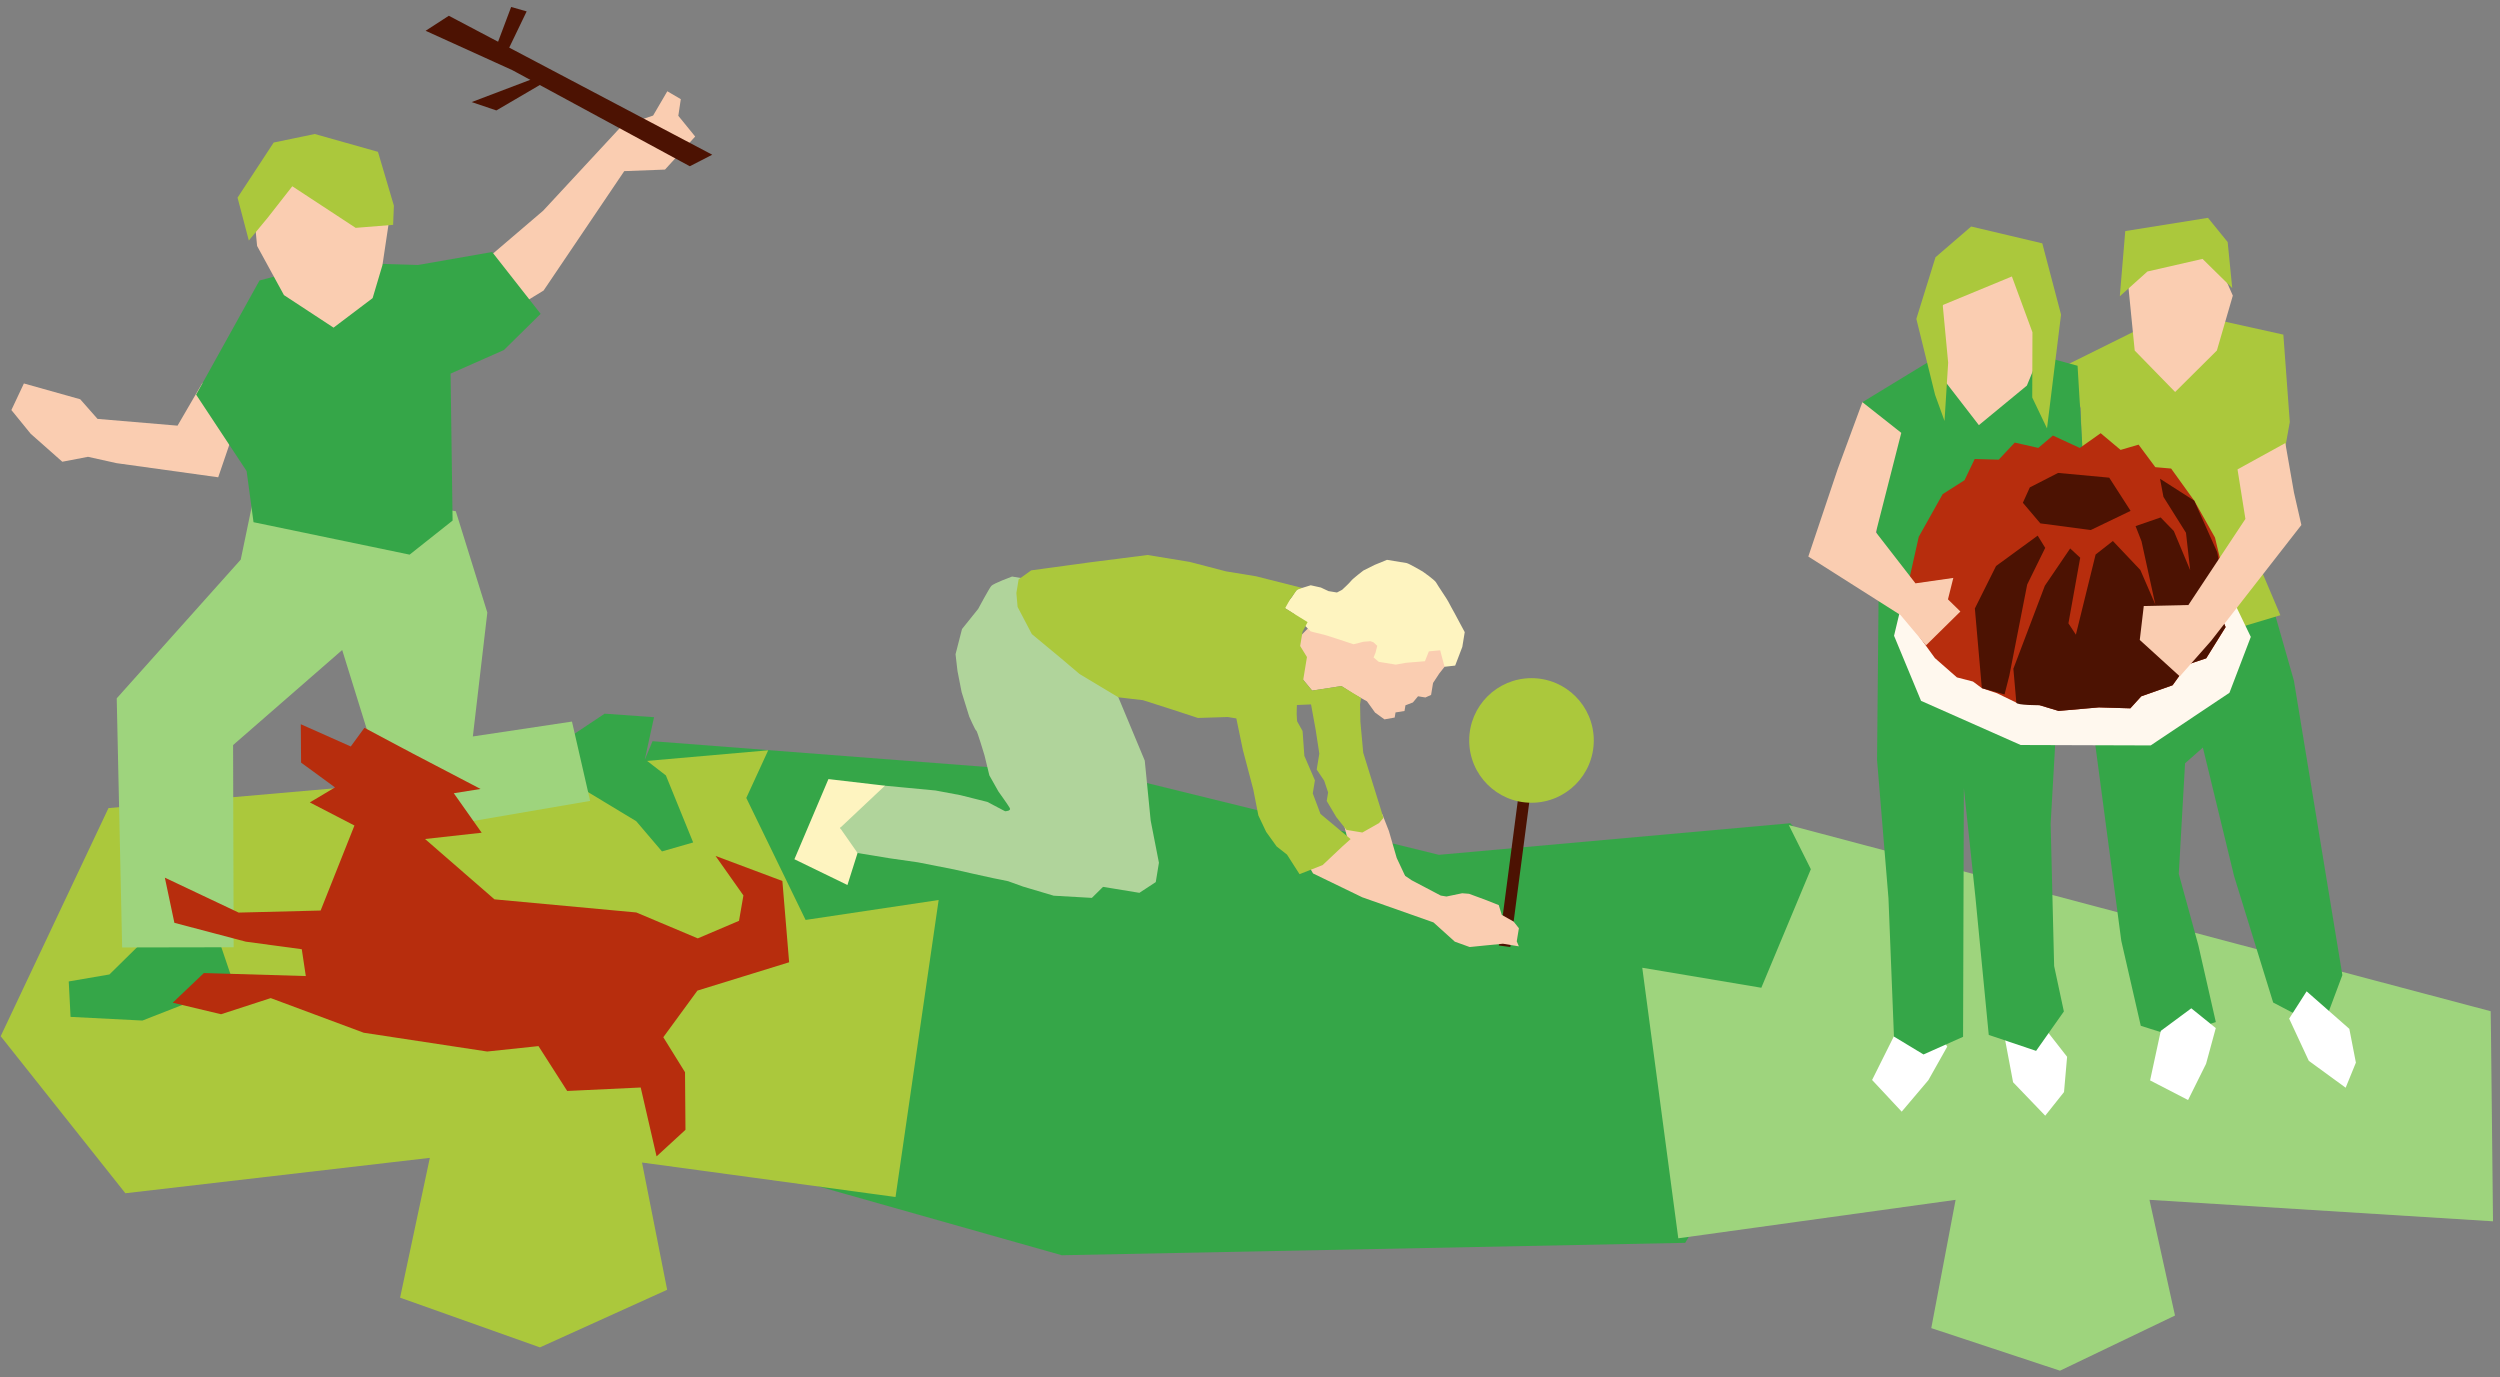 <?xml version="1.0" encoding="utf-8"?>
<!-- Generator: Adobe Illustrator 17.0.0, SVG Export Plug-In . SVG Version: 6.00 Build 0)  -->
<!DOCTYPE svg PUBLIC "-//W3C//DTD SVG 1.1//EN" "http://www.w3.org/Graphics/SVG/1.1/DTD/svg11.dtd">
<svg version="1.1" xmlns="http://www.w3.org/2000/svg" xmlns:xlink="http://www.w3.org/1999/xlink" x="0px" y="0px" width="466px"
	 height="256.667px" viewBox="0 0 466 256.667" enable-background="new 0 0 466 256.667" xml:space="preserve">
<rect x="0" y="0" width="466" height="256.667" fill="#808080" stroke="none"/>
<g id="Vrstva_1">
	<polygon fill="#35A648" points="121.633,138.158 209.73,144.958 268.203,159.339 333.713,153.447 349.713,171.447 314.125,231.664 
		197.925,233.978 93.799,204.519 	"/>
	
		<rect x="281.932" y="139.899" transform="matrix(-0.992 -0.13 0.13 -0.992 543.01 351.952)" fill="#4C1202" width="2.155" height="36.654"/>
	<path fill="#B0D49B" d="M198.494,110.497l4.432,8.126l5.536,11.355l4.92,11.798l1.104,11.173l1.538,7.869l-0.59,3.604l-3.05,2.001
		l-5.298-0.87l-1.483-0.242l-2.078,2.053l-7.115-0.406l-5.708-1.698l-2.772-0.999c0,0-2.209-0.472-2.739-0.559
		c-0.53-0.087-7.349-1.64-7.349-1.64l-6.748-1.326c0,0-4.784-0.676-5.209-0.746c-0.424-0.069-6.038-0.99-6.038-0.99l-2.457-1.6
		l-0.804-3.072l1.054-2.438l3.311-2.939l1.988-2.175l2.013-0.323l9.431,0.895l4.643,0.871l5.017,1.258l3.307,1.739
		c0,0,1.2-0.02,0.863-0.62c-0.338-0.6-2.109-3.067-2.109-3.067l-1.687-2.997l-0.908-3.741c0,0-1.407-4.692-1.529-4.602
		c-0.124,0.088-1.313-2.611-1.313-2.611l-1.426-4.585l-0.769-3.936l-0.36-3.106l1.206-4.699l3.009-3.75c0,0,2.039-3.799,2.443-4.278
		c0.403-0.479,3.88-1.758,3.88-1.758l6.463,1.061L198.494,110.497z"/>
	<path fill="#FACDB1" d="M269.116,120.453l1.078,0.721l0.286,1.569l-2.198,2.796l-1.161,1.768l-0.366,2.225l-1.058,0.479
		l-1.377-0.225l-0.951,1.15l-1.393,0.533l-0.175,1.06l-1.676,0.269l-0.156,0.953l-1.906,0.341l-1.751-1.267l-1.505-2.096
		l-2.494-1.389l-2.262-1.459l-5.473,0.842l-3.629-4.403l0.042-4.237c0,0,3.84-4.158,4.174-4.213
		c0.335-0.054,9.545-1.807,10.182-1.703c0.636,0.105,9.22,2.819,9.22,2.819L269.116,120.453z"/>
	<polygon fill="#FACDB1" points="251.198,156.034 263.152,164.09 268.56,166.936 269.621,167.11 272.55,166.502 273.837,166.604 
		277.019,167.779 279.368,168.71 279.938,170.543 282.13,171.775 283.122,173.026 282.913,174.296 282.722,175.462 283.114,176.396 
		280.145,175.91 276.828,176.236 273.95,176.527 271.178,175.526 267.196,171.935 253.926,167.254 244.754,162.812 242.803,159.446 
			"/>
	<path fill="#FEF4C0" d="M268.446,121.214l0.82,3.072l1.977-0.22l1.332-3.481l0.451-2.754l-1.915-3.579c0,0-1.009-1.799-1.17-2.152
		c-0.16-0.351-2.002-3.048-2.251-3.525c-0.249-0.476-2.494-2.041-2.494-2.041s-2.58-1.51-3.005-1.581
		c-0.424-0.07-3.657-0.6-3.657-0.6l-2.275,0.933l-2.132,1.065c0,0-1.99,1.523-2.272,1.912c-0.281,0.39-1.691,1.681-1.691,1.681
		l-0.953,0.497l-1.589-0.261l-1.413-0.667l-1.89-0.42l-1.606,0.499c0,0-0.848-0.141-1.472,1.009
		c-0.623,1.149-2.049,2.548-2.049,2.548l2.068,1.319l0.532,0.739l2.529,2.484c0,0,2.19,0.576,2.508,0.628
		c0.32,0.053,5.479,1.77,5.479,1.77l1.817-0.463l1.324-0.109l0.565,0.201l0.707,0.661l-0.314,1.254l-0.368,0.918l0.957,0.81
		l0.952,0.157l2.226,0.365l1.906-0.34l3.529-0.291l0.736-1.839L268.446,121.214z"/>
	<polygon fill="#FACDB1" points="257.679,151.809 258.892,154.903 260.35,159.93 261.907,163.251 260.77,165.332 255.126,160.596 
		251.291,156.816 249.711,150.502 	"/>
	<path fill="#ABC83C" d="M250.981,154.693l2.968,0.487l3.119-1.773l0.81-0.956l-3.774-12.153l-0.525-5.745l-0.062-3.276l0.192-1.16
		l-3.66-2.238l-5.469,0.843l-1.659-2.012l0.434-2.651l0.261-1.587l-1.265-2.059l0.435-2.648l0.95-1.802l-4.189-2.588l0.919-1.649
		l1.283-1.78l0.963-0.354l-8.567-2.168l-5.616-0.921l-6.783-1.766l-7.841-1.286l-11.004,1.404l-10.684,1.457l-2.345,1.683
		l-0.418,2.544l0.227,2.595l2.652,5.059l5.556,4.611l3.343,2.834l7.231,4.341l4.592,0.538l5.583,1.785l4.646,1.524l5.579-0.173
		l1.589,0.26l1.215,5.858l1.944,7.392l0.947,4.836l1.456,3.068l1.95,2.713l1.927,1.513l2.34,3.65l4.303-1.689l3.733-3.521
		l1.485-1.326l-5.614-4.686l-1.439-3.826l0.399-2.436l-1.968-4.568l-0.332-4.625l-1.009-1.798c0,0-0.09-0.775-0.092-1.43
		c-0.001-0.653,0.047-1.624,0.047-1.624l2.631-0.111l0.861,4.711l0.682,4.465l-0.487,2.966l1.399,2.081l0.729,2.186l-0.26,1.59
		l1.79,3.013L250.981,154.693z"/>
	<circle fill="#ABC83C" cx="285.47" cy="138.02" r="11.611"/>
	<polyline fill="#FEF4C0" points="164.953,146.453 163.005,146.225 154.421,145.221 148.077,160.163 157.963,164.967 159.849,159 
		156.588,154.329 	"/>
	<polygon fill="none" points="164.298,89.59 204.885,84.843 199.403,93.72 221.118,103.357 242.534,92.67 239.318,84.75 
		287.092,89.025 282.074,124.465 304.69,129.008 314.542,150.021 306.589,173.371 283.288,168.736 289.84,219.254 240.561,225.374 
		244.391,203.744 223.09,194.101 200.832,203.971 205.719,225.887 166.266,223.149 165.357,217.769 170.022,168.331 
		148.093,172.388 137.821,150.966 147.451,128.836 169.502,133.074 	"/>
	<g>
		<defs>
			<polygon id="SVGID_1_" points="208.019,28.126 175.371,129.142 150.24,124.527 139.11,148.737 150.162,171.475 174.963,167.759 
				166.927,223.121 119.67,216.694 124.358,240.416 100.646,251.152 74.577,241.886 80.122,215.823 23.369,222.421 0.128,193.149 
				21.098,148.773 -4.414,111.226 -0.445,53.367 47.255,8.627 102.099,-4.163 164.255,8.65 			"/>
		</defs>
		<clipPath id="SVGID_2_">
			<use xlink:href="#SVGID_1_"  overflow="visible"/>
		</clipPath>
		<polygon clip-path="url(#SVGID_2_)" fill="#ABC83C" points="155.028,138.818 -39.446,155.856 9.857,227.738 110.046,288.145 
			260.072,192.695 		"/>
		<g clip-path="url(#SVGID_2_)">
			<g>
				<polygon fill="#35A648" points="106.581,145.818 118.595,153.074 123.391,158.704 129.206,157.033 124.123,144.541 
					120.204,141.514 121.914,133.689 112.703,133.027 106.55,137.132 				"/>
				<polygon fill="#FACDB1" points="37.744,71.343 43.607,80.379 40.673,88.966 21.753,86.337 16.405,85.149 11.614,86.069 
					5.724,80.859 2.122,76.431 4.455,71.476 14.955,74.424 18.18,78.083 33.093,79.343 				"/>
				<polygon fill="#35A648" points="28.227,173.926 20.398,181.638 12.813,182.94 13.152,189.548 26.55,190.231 36.29,186.42 
					43.693,183.756 40.462,174.212 				"/>
				<polygon fill="#9ED47D" points="47.897,89.767 84.959,95.29 90.838,114.178 88.14,137.274 106.615,134.5 110.001,149.288 
					87.243,153.196 72.13,148.032 63.784,121.162 43.448,138.881 43.553,176.567 22.767,176.605 21.757,130.17 44.874,104.313 				
					"/>
				<polygon fill="#FACDB1" points="90.464,48.485 93.979,58.64 101.324,54.159 116.361,31.897 123.954,31.611 129.581,25.449 
					126.438,21.587 126.902,18.483 124.387,17.013 121.74,21.541 115.865,23.507 101.253,39.267 				"/>
				<polygon fill="#35A648" points="61.221,48.879 48.374,52.278 36.557,73.558 45.969,87.81 47.257,97.338 76.351,103.385 
					84.363,97.035 83.987,69.642 93.926,65.248 100.775,58.501 91.733,46.972 77.922,49.393 				"/>
				<polygon fill="#FACDB1" points="47.921,45.843 52.929,55.007 62.174,61.073 69.458,55.567 71.288,49.421 72.588,40.722 
					64.868,33.452 55.656,31.817 47.182,38.011 				"/>
				<polygon fill="#ABC83C" points="54.484,34.721 49.927,40.547 46.38,44.833 44.277,36.84 51.017,26.568 58.673,24.979 
					70.452,28.301 73.421,38.331 73.277,41.91 66.296,42.472 				"/>
				<g>
					<polygon fill="#4C1202" points="83.66,2.938 132.762,28.839 128.581,30.989 95.496,13.074 79.335,5.739 					"/>
					<polygon fill="#4C1202" points="92.259,9.329 95.279,1.298 98.168,2.125 94.608,9.52 					"/>
					<polygon fill="#4C1202" points="100.734,14.159 87.92,19.026 92.523,20.584 103.614,14.092 					"/>
				</g>
			</g>
			<polygon fill="#B72D0D" points="57.003,181.935 38.005,181.375 32.193,186.907 41.205,189.054 50.465,186.046 67.795,192.501 
				90.814,196.003 100.374,194.993 105.723,203.356 119.428,202.71 122.384,215.548 127.772,210.595 127.688,199.86 123.64,193.338 
				129.998,184.648 147.095,179.368 145.835,164.214 133.374,159.543 138.573,166.905 137.752,171.642 130.066,174.913 
				118.604,170.083 92.166,167.637 79.225,156.389 89.786,155.22 84.587,147.858 89.578,147.063 76.817,140.393 67.927,135.666 
				65.384,139.142 56.068,134.995 56.122,142.15 62.443,146.775 57.752,149.57 66.068,153.876 59.765,169.723 44.487,170.107 
				30.727,163.596 32.506,172.014 45.814,175.526 56.251,176.937 			"/>
		</g>
	</g>
	<g>
		<defs>
			<polygon id="SVGID_3_" points="463.007,101.862 464.322,192.727 464.697,227.652 400.66,223.647 405.419,245.215 
				383.981,255.497 359.989,247.561 364.526,223.648 312.833,230.818 306.118,180.389 328.311,184.117 337.542,162.021 
				326.439,139.784 305.277,144.701 307.724,104.258 313.227,103.278 333.996,82.356 341.281,24.713 374.654,-6.771 441.31,-3.078 
				457.935,59.144 			"/>
		</defs>
		<clipPath id="SVGID_4_">
			<use xlink:href="#SVGID_3_"  overflow="visible"/>
		</clipPath>
		<path clip-path="url(#SVGID_4_)" fill="#9ED47D" d="M250.666,146.818l69.719,3.513l183.727,48.731c0,0,0.332,8.036,1.075,14.969
			c0.742,6.934-125.375,73.022-125.375,73.022l-82.97-45.482L250.666,146.818z"/>
		<g clip-path="url(#SVGID_4_)">
			<polygon fill="#FFFFFF" points="353.358,192.486 348.959,201.306 354.477,207.213 359.45,201.339 362.966,195.093 
				359.777,189.929 			"/>
			<polygon fill="#FFFFFF" points="373.625,193.156 375.238,201.73 381.229,207.966 384.733,203.562 385.307,196.986 
				378.727,188.563 			"/>
			<polygon fill="#35A648" points="350.165,111.602 349.884,141.677 352.011,167.451 353.034,193.221 358.545,196.551 
				365.917,193.262 366.064,146.882 368.208,167.134 370.703,192.909 379.528,195.882 384.705,188.536 382.891,180.064 
				382.239,153.559 383.798,126.325 383.721,110.98 			"/>
			<polygon fill="#35A648" points="422.737,109.87 427.588,126.883 436.617,181.758 432.904,191.685 423.717,186.87 416.43,163.289 
				410.616,139.344 407.294,142.278 406.124,162.888 409.763,176.151 413.031,190.517 404.924,193.068 399.041,191.209 
				395.41,175.37 390.377,137.44 391.897,122.352 392.071,107.008 			"/>
			<polygon fill="#ABC83C" points="385.511,67.885 405.586,57.927 425.616,62.375 426.817,78.664 421.773,106.936 425.062,114.676 
				404.428,120.869 386.406,116.394 388.547,97.96 387.836,76.09 			"/>
			<polygon fill="#35A648" points="347.15,74.962 367.232,62.735 387.258,68.176 388.448,88.153 380.851,113.48 375.826,118.073 
				365.168,121.112 354.525,119.542 350.164,111.846 349.468,85.024 			"/>
			<polygon fill="#FACDB1" points="371.047,47.618 378.318,49.692 382.16,61.316 377.811,71.872 368.862,79.246 361.89,70.217 
				361.931,57.249 365.235,49.584 			"/>
			<polyline fill="#FACDB1" points="404.734,43.389 411.579,44.64 416.198,55.101 413.227,65.335 405.445,73.066 397.91,65.343 
				396.714,53.267 399.307,45.793 404.734,43.389 			"/>
			<polyline fill="#ABC83C" points="411.568,40.603 415.238,45.126 416.088,53.707 410.549,48.257 400.283,50.607 395.131,55.227 
				396.149,43.073 			"/>
			<polyline fill="#ABC83C" points="367.428,42.223 380.683,45.36 384.179,58.638 381.562,79.856 378.81,74.098 378.848,61.937 
				375.018,51.533 362.124,56.863 363.138,67.617 362.46,78.468 360.7,73.598 357.207,59.44 360.776,47.95 367.428,42.223 			"/>
			<polygon fill="#FFF8EE" points="355.335,108.933 353.05,118.506 358.084,130.638 376.655,138.869 400.888,138.946 
				415.572,129.13 419.55,118.717 415.05,109.376 			"/>
			<polygon fill="#B72D0D" points="366.19,89.509 368.08,85.56 372.562,85.683 375.551,82.497 379.938,83.489 382.66,81.186 
				387.678,83.498 391.565,80.75 395.277,83.864 398.631,82.882 401.751,87.08 404.697,87.338 409.005,93.324 412.877,100.208 
				415.05,109.305 414.208,115.398 414.855,116.89 411.237,122.71 407.728,123.878 404.97,127.731 399.131,129.791 397.091,132.034 
				391.229,131.859 383.719,132.518 380.186,131.451 375.844,130.972 372.251,129.223 369.415,128.268 367.76,127.037 
				364.768,126.267 360.669,122.671 357.735,118.628 355.795,114.155 355.925,107.78 357.656,100.061 362.118,92.102 			"/>
			<polygon fill="#4C1202" points="379.823,99.838 372.064,105.505 368.114,113.419 369.415,128.268 373.646,129.445 
				374.542,125.927 377.87,108.952 381.227,102.122 			"/>
			<path fill="#4C1202" d="M385.88,102.23l1.871,1.728l-2.196,12.232l1.389,2.114l3.678-14.941l3.219-2.518l5.117,5.399l2.802,6.462
				l-2.583-11.813l-1.108-2.827l4.674-1.614l2.458,2.536l3.048,7.3l-0.784-6.983l-4.198-6.684l-0.641-3.384l6.378,4.085l4.281,9.6
				l1.847,9.297l-0.925,3.177l0.647,1.491l-3.618,5.821l-3.509,1.168l-2.758,3.853l-5.839,2.06l-2.039,2.243l-5.863-0.174
				l-7.51,0.658l-3.533-1.066c0,0-4.297,0.033-4.342-0.479c-0.045-0.512-0.553-6.315-0.553-6.315l5.867-15.477L385.88,102.23z"/>
			<polygon fill="#4C1202" points="378.358,90.851 383.625,88.153 393.161,89.037 397.143,95.224 389.717,98.798 380.321,97.558 
				377.061,93.716 			"/>
			<polygon fill="#FACDB1" points="425.986,82.588 427.599,91.814 428.976,97.861 412.129,119.478 406.314,126.075 398.853,119.287 
				399.599,112.961 407.916,112.774 418.545,96.727 417.073,87.494 			"/>
			<polygon fill="#FFFFFF" points="402.768,192.158 400.776,201.388 407.856,205.044 411.213,198.289 413.022,191.633 
				408.458,187.949 			"/>
			<polygon fill="#FFFFFF" points="426.7,189.872 430.359,197.737 437.231,202.751 439.139,198.075 437.916,191.777 
				429.955,184.783 			"/>
			<polygon fill="#FACDB1" points="347.15,74.962 342.567,87.381 337.07,103.738 354.259,114.649 359.008,120.297 365.417,113.985 
				363.1,111.718 364.099,107.724 357.044,108.734 349.67,99.22 354.399,80.683 			"/>
		</g>
	</g>
</g>
<g id="Vrstva_2" display="none">
	<polygon display="inline" fill="none" stroke="#FF2EFF" stroke-miterlimit="10" points="-6034.689,683.739 -5999.498,688.314 
		-6003.369,669.311 -5984.717,660.865 -5966.066,669.311 -5969.937,687.61 -5932.634,684.091 -5935.097,711.892 -5916.446,708.725 
		-5908.704,726.673 -5917.15,746.028 -5935.449,741.805 -5931.227,783.331 -5931.578,788.258 -5972.048,784.035 -5968.177,802.334 
		-5986.477,811.132 -6004.776,802.686 -6001.257,783.683 -6035.745,787.202 -6036.801,782.627 -6031.522,739.342 -6050.173,743.917 
		-6058.268,725.617 -6050.525,706.262 -6032.226,710.133 	"/>
	<polygon display="inline" fill="none" stroke="#FF2E27" stroke-miterlimit="10" points="-6035.745,787.202 -6001.257,783.683 
		-6004.776,802.686 -5986.477,811.132 -5968.177,802.334 -5972.048,784.035 -5931.578,788.258 -5935.097,825.913 -5917.15,822.394 
		-5909.056,840.341 -5916.094,860.048 -5935.801,855.825 -5930.875,898.759 -5972.752,903.334 -5969.233,885.034 -5987.181,876.588 
		-6006.184,884.682 -6002.313,903.334 -6035.745,900.519 -6036.449,895.944 -6031.874,854.066 -6050.525,857.233 -6058.971,838.934 
		-6050.525,820.282 -6031.874,824.153 	"/>
	<polygon display="inline" fill="none" stroke="#FF2E27" stroke-miterlimit="10" points="-5817.707,683.777 -5814.188,718.265 
		-5833.191,714.745 -5841.637,733.045 -5832.839,751.345 -5814.54,747.474 -5818.763,787.944 -5856.418,784.425 -5852.898,802.372 
		-5870.846,810.466 -5890.554,803.428 -5886.331,783.721 -5929.264,788.648 -5933.839,746.77 -5915.54,750.289 -5907.093,732.341 
		-5915.188,713.338 -5933.839,717.209 -5931.023,683.777 -5926.449,683.073 -5884.571,687.648 -5887.738,668.997 -5869.438,660.551 
		-5850.787,668.997 -5854.658,687.648 	"/>
</g>
</svg>
